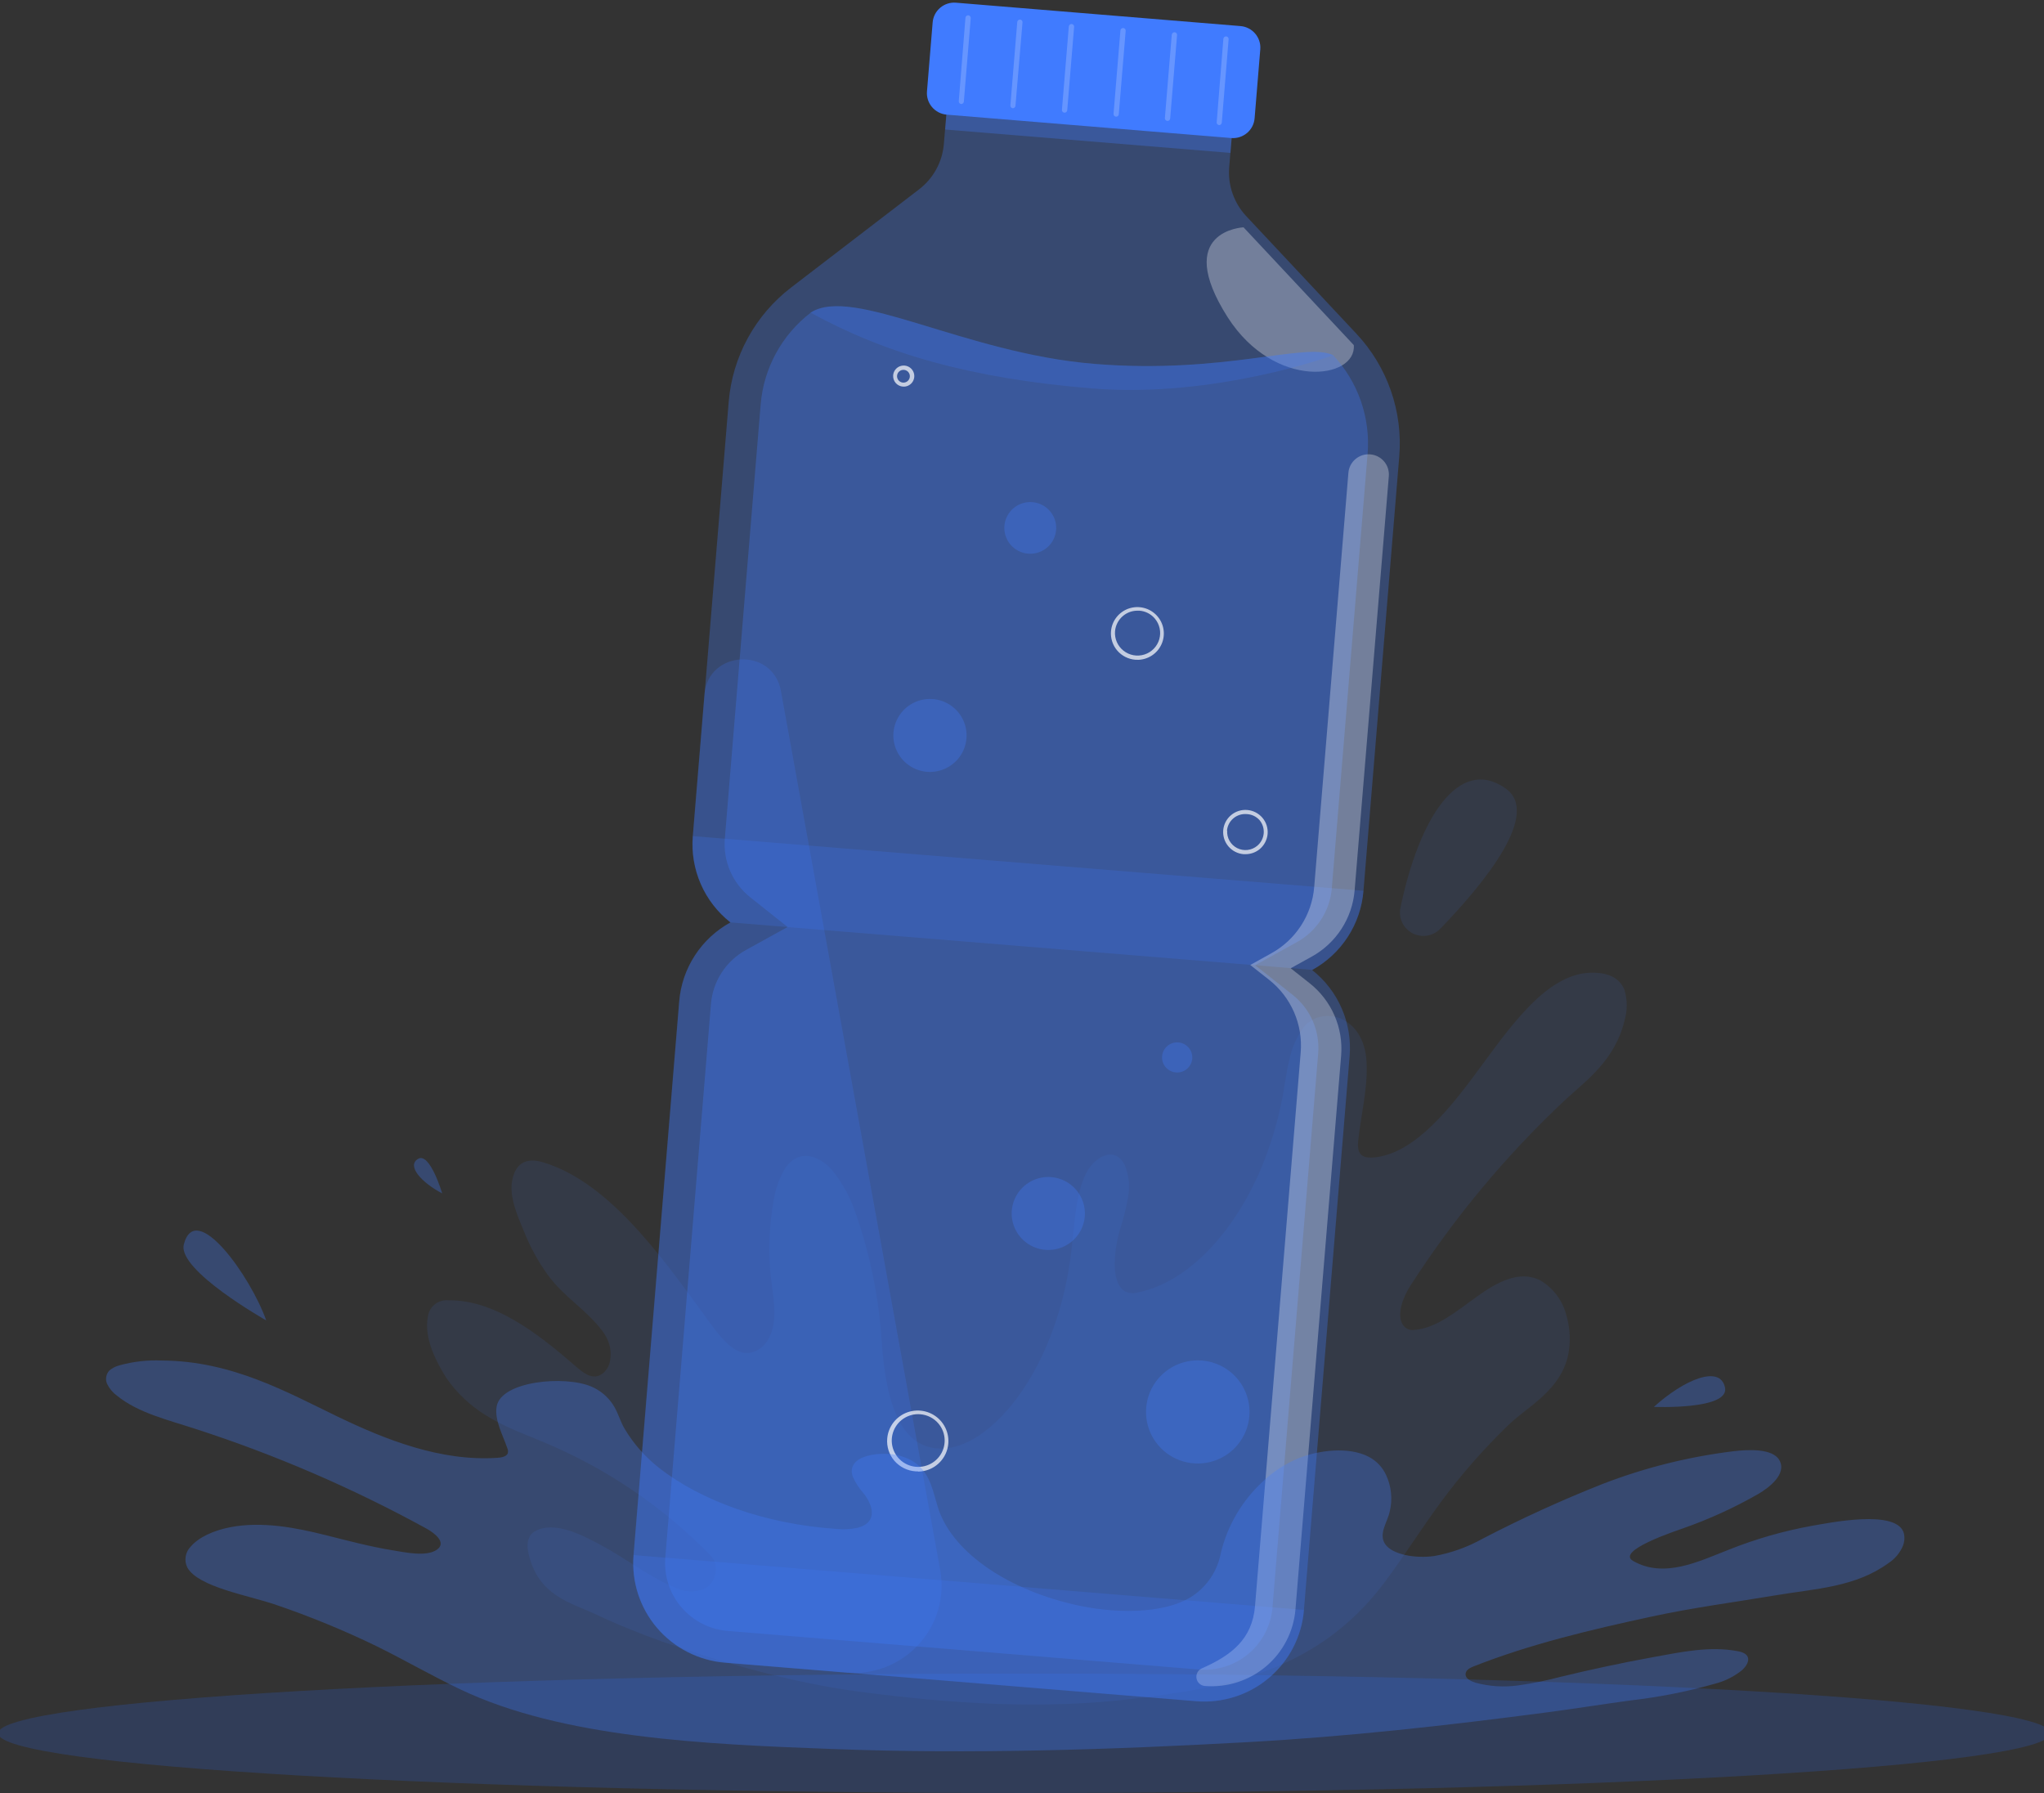 <svg width="570" height="500" viewBox="0 0 570 500" fill="none" xmlns="http://www.w3.org/2000/svg">
<rect x="0" y="0" width="570" height="500" fill="#333333" stroke="none"/>
<g clip-path="url(#clip0_2_4)">
<path d="M285.673 500C443.727 500 571.854 492.546 571.854 483.352C571.854 474.157 443.727 466.703 285.673 466.703C127.619 466.703 -0.509 474.157 -0.509 483.352C-0.509 492.546 127.619 500 285.673 500Z" fill="#313D58"/>
<path opacity="0.1" d="M119.328 367.122C119.505 365.797 120.185 364.59 121.229 363.75C122.272 362.91 123.599 362.501 124.936 362.607C137.571 362.415 149.394 371.313 160.36 380.858C162.796 382.961 165.438 385.138 168.168 382.932C169.013 382.235 169.63 381.303 169.94 380.255C170.412 378.542 170.412 376.733 169.94 375.019C169.533 373.605 168.857 372.281 167.947 371.122C163.18 364.872 157.379 361.871 152.67 355.415C150.033 351.716 147.848 347.717 146.161 343.502C144.685 339.796 141.733 333.81 142.914 328.795C144.228 322.795 148.73 323.309 151.46 324.133C160.095 326.707 168.154 332.84 175.475 340.472C183.283 348.591 190.353 358.371 197.393 368.092C200.05 371.784 202.854 375.578 206.249 376.917C209.644 378.255 213.939 376.093 215.371 370.769C216.803 365.445 215.12 359.327 214.766 354.032C214.292 347.714 214.599 341.362 215.681 335.119C216.161 331.818 217.278 328.642 218.972 325.765C222.78 320.206 228.419 322.162 232.109 326.368C234.925 329.887 237.103 333.869 238.544 338.134C242.685 349.919 245.168 362.218 245.924 374.681C246.485 382.402 247.666 390.447 250.854 396.433C256.005 406.11 265.614 405.345 273.068 400.271C286.042 391.447 296.049 371.504 298.721 349.208C299.591 341.943 299.813 334.09 302.47 328.001C304.787 322.736 310.735 319.177 313.643 324.854C314.814 327.692 315.142 330.806 314.588 333.825C314.067 336.815 313.332 339.764 312.388 342.649C310.912 347.65 309.436 357.018 313.422 359.945C314.016 360.304 314.682 360.53 315.373 360.606C316.064 360.683 316.763 360.607 317.422 360.386C330.469 357.68 342.602 345.443 350.573 328.369C353.46 321.943 355.667 315.235 357.155 308.352C358.115 304.146 358.513 299.631 359.576 295.454C360.257 292.167 361.636 289.063 363.62 286.35C368.698 280.291 380.417 283.144 381.081 296.131C381.48 303.646 379.473 311 378.735 318.353C378.277 322.942 381.126 322.912 383.251 322.765C393.436 321.736 402.439 311.5 410.424 300.852C419.915 288.189 430.424 271.746 443.383 271.261C446.335 271.158 451.25 271.54 453.022 276.085C453.843 278.869 453.843 281.83 453.022 284.615C450.394 295.469 442.69 301.072 436.786 306.44C420.14 321.997 405.499 339.555 393.199 358.709C391.325 361.651 389.391 366.504 391.177 369.387C391.519 369.935 392.019 370.369 392.611 370.631C393.203 370.893 393.861 370.972 394.498 370.857C400.594 370.387 406.306 365.563 411.871 361.562C417.435 357.562 423.753 354.062 429.583 357.077C431.38 358.151 432.946 359.57 434.19 361.252C435.434 362.933 436.331 364.843 436.83 366.872C437.872 370.427 438.039 374.18 437.317 377.814C435.177 387.8 425.922 392.285 420.83 397.212C413.818 403.952 407.399 411.279 401.642 419.111C396.329 426.362 391.31 434.304 385.996 441.422C366.809 466.909 340.241 470.689 316.624 473.645C290.927 476.851 265.171 475.116 239.622 471.748C221.039 469.277 202.722 464.012 184.582 457.761C178.353 455.511 172.168 453.055 166.058 450.143C159.49 447.025 149.822 445.099 147.298 432.818C146.766 430.171 147.386 428.024 149.143 427.038C154.589 423.95 162.353 428.082 167.475 430.803C174.545 434.568 181.246 439.936 188.508 442.834C189.675 443.405 190.947 443.735 192.245 443.803C193.544 443.872 194.844 443.677 196.065 443.231C197.262 442.73 198.248 441.831 198.854 440.686C199.627 439.195 199.816 437.471 199.386 435.848C199.086 434.971 198.58 434.18 197.91 433.539C184.839 420.19 169.222 409.58 151.977 402.33C146.442 399.963 140.789 398.021 135.46 394.668C131.153 392.014 127.436 388.511 124.538 384.373C122.058 380.417 118.073 373.431 119.328 367.122Z" fill="#407BFF"/>
<path opacity="0.1" d="M401.642 259.01C400.656 260.028 399.363 260.698 397.961 260.92C396.558 261.141 395.121 260.902 393.867 260.237C392.613 259.572 391.61 258.519 391.011 257.236C390.411 255.954 390.247 254.511 390.543 253.127C395.635 228.493 406.705 210.579 419.871 219.874C429.701 226.801 414.291 245.906 401.642 259.01Z" fill="#407BFF"/>
<path opacity="0.3" d="M365.923 270.511C369.95 268.296 373.363 265.123 375.859 261.273C378.355 257.424 379.855 253.018 380.225 248.45L390.203 127.338C390.721 121.112 389.926 114.847 387.869 108.946C385.813 103.044 382.54 97.637 378.262 93.07L347.517 60.259C345.825 58.444 344.531 56.3 343.715 53.96C342.899 51.621 342.581 49.138 342.779 46.669L344.255 28.933L264.684 22.417L263.208 40.154C263.004 42.622 262.286 45.02 261.099 47.196C259.912 49.371 258.283 51.275 256.315 52.788L220.596 80.187C215.63 84 211.519 88.804 208.525 94.293C205.531 99.781 203.72 105.831 203.209 112.057L193.216 233.17C192.838 237.732 193.599 242.316 195.43 246.514C197.261 250.712 200.106 254.393 203.71 257.23C199.684 259.444 196.271 262.617 193.778 266.467C191.284 270.317 189.788 274.723 189.423 279.291L176.685 433.715C176.085 441.057 178.434 448.336 183.216 453.953C187.998 459.57 194.823 463.066 202.19 463.674L333.554 474.424C337.202 474.724 340.874 474.306 344.359 473.191C347.845 472.077 351.076 470.29 353.868 467.931C356.66 465.572 358.958 462.689 360.632 459.445C362.305 456.201 363.321 452.66 363.62 449.025L376.358 294.601C376.748 290.04 375.999 285.453 374.178 281.25C372.357 277.046 369.521 273.357 365.923 270.511Z" fill="#407BFF"/>
<path opacity="0.3" d="M264.707 22.444L263.578 36.12L343.132 42.637L344.26 28.962L264.707 22.444Z" fill="#407BFF"/>
<path opacity="0.3" d="M377.524 96.232L346.779 63.391C346.779 63.391 326.956 64.244 342.351 88.467C355.473 108.954 378.336 105.762 377.524 96.232Z" fill="white"/>
<path opacity="0.2" d="M176.7 433.656C176.1 440.998 178.449 448.277 183.231 453.894C188.013 459.512 194.838 463.008 202.205 463.615L333.569 474.366C337.217 474.666 340.889 474.247 344.374 473.133C347.86 472.018 351.091 470.231 353.883 467.872C356.675 465.514 358.973 462.63 360.646 459.386C362.32 456.142 363.335 452.602 363.635 448.966L176.7 433.656Z" fill="#407BFF"/>
<path opacity="0.3" d="M371.783 99.071C375.216 102.739 377.843 107.082 379.495 111.82C381.147 116.558 381.788 121.588 381.377 126.588L371.399 247.715C371.139 250.829 370.111 253.83 368.407 256.452C366.702 259.075 364.373 261.237 361.628 262.746L350.012 269.158L360.417 277.379C362.879 279.313 364.823 281.823 366.075 284.687C367.326 287.551 367.847 290.679 367.591 293.792L354.853 448.216C354.443 453.221 352.057 457.859 348.219 461.112C344.381 464.366 339.404 465.969 334.381 465.571L203.017 454.82C200.522 454.623 198.091 453.938 195.862 452.805C193.633 451.672 191.649 450.112 190.025 448.215C188.401 446.318 187.168 444.121 186.396 441.749C185.624 439.378 185.328 436.877 185.526 434.392L198.264 279.968C198.518 276.852 199.542 273.848 201.245 271.223C202.947 268.598 205.275 266.433 208.02 264.922L219.637 258.51L209.305 250.289C206.843 248.355 204.899 245.844 203.647 242.981C202.396 240.117 201.875 236.989 202.131 233.876L212.124 112.763C212.538 107.763 213.995 102.905 216.402 98.498C218.809 94.091 222.113 90.234 226.101 87.173C237.909 79.569 268.905 98.497 305.2 101.468C341.495 104.439 364.196 95.261 371.783 99.071Z" fill="#407BFF"/>
<path opacity="0.2" d="M305.126 101.483C268.846 98.541 237.821 79.569 226.013 87.173C246.677 98.497 270.293 105.512 304.551 108.321C338.809 111.13 371.783 99.071 371.783 99.071C364.196 95.261 341.406 104.468 305.126 101.483Z" fill="#407BFF"/>
<path opacity="0.2" d="M193.231 233.17C192.853 237.732 193.614 242.316 195.445 246.514C197.276 250.712 200.12 254.393 203.725 257.23L365.923 270.467C369.949 268.252 373.363 265.079 375.859 261.229C378.355 257.38 379.855 252.974 380.225 248.406L193.231 233.17Z" fill="#407BFF"/>
<path d="M345.923 7.271L266.592 0.752C263.269 0.479 260.355 2.942 260.083 6.253L258.501 25.484C258.228 28.795 260.701 31.701 264.024 31.974L343.355 38.492C346.678 38.766 349.593 36.303 349.865 32.992L351.447 13.761C351.719 10.45 349.246 7.544 345.923 7.271Z" fill="#407BFF"/>
<path opacity="0.2" d="M268.049 29.006C267.952 28.999 267.858 28.972 267.771 28.928C267.684 28.884 267.607 28.824 267.544 28.75C267.481 28.676 267.433 28.59 267.403 28.498C267.373 28.406 267.362 28.309 267.37 28.212L269.23 4.945C269.246 4.75 269.339 4.57 269.488 4.443C269.637 4.316 269.831 4.253 270.027 4.269C270.223 4.285 270.404 4.377 270.532 4.526C270.659 4.675 270.722 4.868 270.706 5.063L268.787 28.315C268.776 28.502 268.693 28.678 268.556 28.807C268.419 28.935 268.238 29.006 268.049 29.006Z" fill="white"/>
<path opacity="0.2" d="M282.44 30.183C282.343 30.175 282.249 30.149 282.162 30.105C282.075 30.061 281.998 30 281.935 29.926C281.872 29.853 281.824 29.767 281.794 29.675C281.764 29.582 281.753 29.485 281.761 29.389L283.68 6.137C283.699 5.943 283.793 5.764 283.941 5.638C284.09 5.512 284.282 5.448 284.477 5.46C284.574 5.468 284.668 5.494 284.754 5.538C284.84 5.582 284.916 5.643 284.978 5.717C285.04 5.791 285.086 5.877 285.114 5.969C285.142 6.062 285.152 6.159 285.141 6.254L283.178 29.506C283.16 29.69 283.075 29.86 282.939 29.985C282.803 30.11 282.625 30.18 282.44 30.183Z" fill="white"/>
<path opacity="0.2" d="M296.816 31.418C296.719 31.411 296.625 31.384 296.538 31.34C296.451 31.296 296.374 31.236 296.311 31.162C296.248 31.088 296.2 31.003 296.17 30.91C296.141 30.818 296.129 30.721 296.138 30.624L298.056 7.372C298.079 7.18 298.173 7.003 298.321 6.877C298.469 6.752 298.659 6.687 298.853 6.696C298.95 6.703 299.045 6.729 299.132 6.773C299.218 6.817 299.296 6.878 299.359 6.952C299.422 7.026 299.47 7.111 299.499 7.204C299.529 7.296 299.54 7.393 299.532 7.49L297.614 30.742C297.606 30.838 297.58 30.933 297.535 31.019C297.491 31.105 297.43 31.182 297.356 31.245C297.282 31.308 297.196 31.356 297.104 31.385C297.011 31.415 296.913 31.426 296.816 31.418Z" fill="white"/>
<path opacity="0.2" d="M311.207 32.536C311.11 32.529 311.016 32.502 310.929 32.458C310.842 32.414 310.765 32.353 310.702 32.279C310.639 32.206 310.591 32.12 310.561 32.028C310.532 31.936 310.52 31.838 310.529 31.742L312.447 8.49C312.466 8.296 312.56 8.117 312.708 7.991C312.857 7.865 313.049 7.801 313.244 7.813C313.341 7.821 313.435 7.847 313.521 7.891C313.607 7.936 313.683 7.996 313.745 8.071C313.807 8.145 313.853 8.23 313.881 8.322C313.909 8.415 313.919 8.512 313.909 8.607L311.99 31.859C311.984 31.955 311.959 32.049 311.917 32.136C311.874 32.222 311.815 32.299 311.742 32.362C311.669 32.425 311.584 32.473 311.492 32.503C311.401 32.533 311.304 32.544 311.207 32.536Z" fill="white"/>
<path opacity="0.2" d="M325.525 33.712C325.428 33.705 325.333 33.679 325.246 33.635C325.16 33.591 325.083 33.53 325.019 33.456C324.956 33.382 324.909 33.297 324.879 33.205C324.849 33.112 324.838 33.015 324.846 32.918L326.765 9.666C326.79 9.475 326.886 9.301 327.033 9.176C327.18 9.051 327.368 8.985 327.562 8.99C327.659 8.997 327.753 9.024 327.84 9.068C327.927 9.112 328.004 9.172 328.067 9.246C328.13 9.32 328.178 9.406 328.208 9.498C328.237 9.59 328.249 9.687 328.241 9.784L326.322 33.036C326.316 33.133 326.291 33.229 326.248 33.316C326.204 33.403 326.143 33.481 326.069 33.544C325.994 33.608 325.908 33.655 325.814 33.684C325.721 33.713 325.622 33.723 325.525 33.712Z" fill="white"/>
<path opacity="0.2" d="M339.975 34.889C339.878 34.882 339.783 34.855 339.696 34.811C339.61 34.767 339.533 34.706 339.469 34.633C339.406 34.559 339.358 34.473 339.329 34.381C339.299 34.289 339.288 34.191 339.296 34.095L341.156 10.828C341.174 10.634 341.268 10.456 341.417 10.329C341.565 10.203 341.758 10.139 341.953 10.152C342.146 10.17 342.324 10.264 342.448 10.413C342.573 10.562 342.633 10.753 342.617 10.946L340.713 34.212C340.695 34.396 340.609 34.566 340.473 34.691C340.337 34.816 340.16 34.886 339.975 34.889Z" fill="white"/>
<path opacity="0.2" d="M217.777 192.711C215.533 180.342 197.452 181.224 196.419 193.74L193.172 233.17C192.794 237.732 193.554 242.316 195.385 246.514C197.216 250.712 200.061 254.393 203.666 257.23C199.64 259.444 196.227 262.617 193.733 266.467C191.24 270.317 189.744 274.723 189.378 279.291L176.641 433.715C176.04 441.057 178.39 448.336 183.172 453.953C187.954 459.57 194.778 463.066 202.146 463.674L236.094 466.453C239.834 466.758 243.594 466.203 247.085 464.829C250.575 463.456 253.702 461.302 256.224 458.533C258.746 455.765 260.596 452.455 261.63 448.861C262.664 445.267 262.856 441.484 262.19 437.804L217.777 192.711Z" fill="#407BFF"/>
<path opacity="0.3" d="M348.403 394.918C348.168 397.753 347.096 400.455 345.321 402.682C343.545 404.91 341.147 406.563 338.429 407.433C335.711 408.302 332.795 408.349 330.051 407.568C327.306 406.786 324.855 405.212 323.008 403.043C321.162 400.874 320.002 398.208 319.675 395.382C319.349 392.556 319.871 389.697 321.175 387.167C322.479 384.637 324.507 382.548 327.002 381.166C329.497 379.784 332.347 379.17 335.192 379.402C339.008 379.717 342.542 381.528 345.019 384.437C347.496 387.346 348.713 391.116 348.403 394.918Z" fill="#407BFF"/>
<path opacity="0.3" d="M302.514 339.222C302.349 341.229 301.591 343.142 300.336 344.719C299.08 346.296 297.383 347.467 295.46 348.083C293.537 348.699 291.473 348.733 289.53 348.18C287.588 347.628 285.853 346.514 284.546 344.979C283.239 343.444 282.418 341.557 282.187 339.557C281.956 337.557 282.325 335.534 283.249 333.743C284.172 331.953 285.607 330.475 287.374 329.497C289.14 328.52 291.157 328.086 293.171 328.251C295.868 328.476 298.366 329.757 300.117 331.813C301.868 333.87 302.73 336.534 302.514 339.222Z" fill="#407BFF"/>
<path opacity="0.3" d="M259.813 215.257C257.796 215.35 255.797 214.846 254.067 213.808C252.338 212.769 250.956 211.244 250.096 209.423C249.237 207.603 248.938 205.569 249.238 203.58C249.537 201.59 250.422 199.734 251.78 198.245C253.138 196.756 254.909 195.702 256.868 195.215C258.827 194.728 260.887 194.831 262.788 195.511C264.688 196.19 266.344 197.416 267.546 199.032C268.748 200.649 269.442 202.584 269.54 204.594C269.606 205.931 269.406 207.267 268.952 208.527C268.499 209.787 267.8 210.945 266.896 211.936C265.993 212.926 264.902 213.729 263.687 214.299C262.471 214.869 261.155 215.194 259.813 215.257Z" fill="#407BFF"/>
<path opacity="0.3" d="M287.665 154.413C286.236 154.485 284.817 154.131 283.588 153.399C282.36 152.666 281.378 151.586 280.766 150.297C280.154 149.007 279.94 147.566 280.151 146.155C280.361 144.744 280.988 143.427 281.95 142.371C282.913 141.315 284.168 140.567 285.557 140.223C286.946 139.878 288.407 139.952 289.754 140.435C291.101 140.919 292.274 141.789 293.124 142.937C293.974 144.085 294.463 145.458 294.529 146.883C294.617 148.788 293.944 150.65 292.658 152.061C291.372 153.472 289.576 154.318 287.665 154.413Z" fill="#407BFF"/>
<path opacity="0.3" d="M332.477 295.233C332.407 296.061 332.092 296.851 331.573 297.501C331.053 298.151 330.352 298.634 329.557 298.887C328.762 299.14 327.91 299.153 327.108 298.925C326.306 298.696 325.59 298.235 325.05 297.601C324.511 296.967 324.172 296.188 324.077 295.362C323.981 294.537 324.133 293.701 324.514 292.961C324.895 292.222 325.487 291.611 326.216 291.207C326.945 290.802 327.778 290.622 328.61 290.689C329.726 290.783 330.76 291.314 331.485 292.165C332.21 293.017 332.567 294.12 332.477 295.233Z" fill="#407BFF"/>
<path opacity="0.7" d="M256.02 410.302H255.311C254.181 410.224 253.077 409.925 252.064 409.42C251.051 408.915 250.148 408.215 249.407 407.36C248.679 406.509 248.128 405.522 247.786 404.456C247.444 403.391 247.318 402.268 247.415 401.154C247.552 399.506 248.168 397.934 249.188 396.629C250.207 395.324 251.586 394.343 253.155 393.806C254.724 393.269 256.417 393.199 258.026 393.604C259.635 394.009 261.09 394.872 262.215 396.088C263.34 397.304 264.085 398.82 264.36 400.45C264.634 402.081 264.427 403.756 263.762 405.271C263.097 406.786 262.004 408.075 260.616 408.982C259.228 409.888 257.606 410.372 255.946 410.375L256.02 410.302ZM256.02 394.359C254.341 394.367 252.716 394.946 251.411 395.999C250.107 397.052 249.202 398.516 248.845 400.151C248.488 401.785 248.702 403.492 249.45 404.989C250.198 406.487 251.436 407.685 252.959 408.387C254.483 409.089 256.202 409.253 257.831 408.85C259.46 408.448 260.904 407.505 261.922 406.175C262.941 404.846 263.474 403.21 263.434 401.538C263.394 399.865 262.784 398.257 261.702 396.977C261.073 396.233 260.301 395.621 259.432 395.177C258.563 394.733 257.614 394.465 256.64 394.389L256.02 394.359Z" fill="white"/>
<path opacity="0.7" d="M347.311 238.2H346.794C345.155 238.065 343.636 237.287 342.571 236.039C341.506 234.79 340.981 233.171 341.111 231.537C341.247 229.901 342.029 228.385 343.285 227.324C344.542 226.262 346.17 225.741 347.812 225.875C349.452 226.01 350.97 226.787 352.036 228.036C353.101 229.285 353.626 230.904 353.495 232.537C353.355 234.173 352.576 235.689 351.325 236.758C350.201 237.698 348.778 238.209 347.311 238.2ZM342.218 231.596C342.145 232.596 342.37 233.596 342.864 234.469C343.359 235.342 344.102 236.05 344.999 236.504C345.896 236.958 346.908 237.138 347.908 237.021C348.907 236.904 349.85 236.495 350.617 235.846C351.129 235.414 351.55 234.885 351.857 234.291C352.164 233.696 352.35 233.046 352.405 232.38C352.46 231.713 352.382 231.042 352.177 230.406C351.971 229.769 351.642 229.179 351.207 228.669C350.756 228.174 350.211 227.773 349.602 227.49C348.994 227.207 348.335 227.048 347.665 227.022C346.997 226.966 346.324 227.041 345.686 227.245C345.047 227.448 344.455 227.775 343.943 228.207C343.432 228.638 343.011 229.167 342.705 229.761C342.399 230.355 342.213 231.004 342.159 231.67L342.218 231.596Z" fill="white"/>
<path opacity="0.7" d="M251.946 107.806H251.725C250.963 107.731 250.259 107.364 249.763 106.783C249.268 106.201 249.018 105.45 249.068 104.689C249.105 104.116 249.31 103.568 249.656 103.11C250.002 102.652 250.475 102.305 251.017 102.111C251.559 101.918 252.145 101.886 252.705 102.02C253.264 102.154 253.772 102.449 254.166 102.866C254.56 103.284 254.822 103.808 254.922 104.373C255.021 104.937 254.952 105.519 254.724 106.045C254.496 106.571 254.119 107.02 253.638 107.335C253.158 107.651 252.595 107.82 252.02 107.821L251.946 107.806ZM250.16 104.777C250.132 105.127 250.209 105.478 250.381 105.785C250.553 106.091 250.812 106.341 251.126 106.501C251.44 106.661 251.795 106.725 252.145 106.685C252.495 106.645 252.826 106.502 253.095 106.275C253.364 106.048 253.56 105.746 253.657 105.408C253.755 105.071 253.749 104.712 253.642 104.377C253.535 104.042 253.331 103.746 253.055 103.527C252.78 103.308 252.445 103.175 252.094 103.144C251.859 103.122 251.622 103.147 251.396 103.218C251.171 103.288 250.962 103.403 250.782 103.555C250.602 103.707 250.454 103.893 250.347 104.103C250.24 104.313 250.177 104.542 250.16 104.777Z" fill="white"/>
<path opacity="0.7" d="M317.215 183.975H316.595C315.623 183.899 314.676 183.632 313.809 183.189C312.941 182.746 312.17 182.137 311.54 181.396C310.91 180.655 310.434 179.797 310.139 178.871C309.844 177.945 309.735 176.971 309.82 176.003C309.946 174.583 310.483 173.23 311.367 172.109C312.251 170.988 313.442 170.147 314.797 169.688C316.152 169.229 317.611 169.173 318.997 169.526C320.383 169.878 321.637 170.625 322.605 171.674C323.573 172.724 324.214 174.031 324.45 175.437C324.686 176.843 324.507 178.288 323.934 179.594C323.362 180.9 322.42 182.013 321.225 182.796C320.029 183.579 318.631 183.998 317.2 184.004L317.215 183.975ZM317.215 170.297C315.729 170.29 314.29 170.812 313.156 171.768C311.881 172.842 311.085 174.375 310.942 176.033C310.859 177.061 311.031 178.094 311.443 179.04C311.856 179.986 312.496 180.817 313.307 181.458C314.119 182.099 315.076 182.531 316.094 182.716C317.113 182.901 318.161 182.833 319.147 182.518C320.133 182.203 321.026 181.651 321.747 180.911C322.468 180.17 322.995 179.264 323.281 178.273C323.567 177.281 323.604 176.235 323.387 175.226C323.171 174.217 322.709 173.277 322.041 172.488C321.507 171.857 320.852 171.339 320.115 170.962C319.377 170.586 318.572 170.36 317.746 170.297H317.215Z" fill="white"/>
<path opacity="0.3" d="M377.76 248.274L387.295 132.779C387.356 132.041 387.27 131.299 387.042 130.594C386.815 129.889 386.45 129.236 385.969 128.672C385.488 128.108 384.899 127.644 384.238 127.306C383.577 126.969 382.855 126.765 382.115 126.705C381.375 126.643 380.63 126.727 379.923 126.952C379.216 127.177 378.56 127.539 377.994 128.017C377.427 128.496 376.961 129.081 376.622 129.739C376.283 130.397 376.078 131.115 376.019 131.853L366.484 247.347C366.174 251.187 364.912 254.889 362.813 258.123C360.713 261.357 357.841 264.022 354.454 265.878L348.654 269.099L353.864 273.202C356.901 275.586 359.298 278.681 360.843 282.212C362.388 285.743 363.033 289.6 362.72 293.439L349.982 447.863C349.215 457.129 343.37 461.644 335.148 465.247C334.627 465.48 334.197 465.879 333.928 466.381C333.658 466.883 333.563 467.46 333.657 468.021C333.752 468.583 334.031 469.098 334.45 469.485C334.869 469.871 335.406 470.109 335.975 470.159C342.171 470.664 348.315 468.696 353.056 464.689C357.797 460.682 360.747 454.964 361.259 448.79L373.997 294.366C374.312 290.526 373.669 286.669 372.124 283.137C370.578 279.606 368.179 276.511 365.141 274.129L359.93 270.011L365.731 266.805C369.115 264.945 371.985 262.28 374.084 259.047C376.183 255.813 377.446 252.112 377.76 248.274Z" fill="white"/>
<path opacity="0.3" d="M530.969 427.759C529.375 420.552 509.479 424.818 505.361 425.479C497.359 426.926 489.526 429.178 481.981 432.2C473.671 435.451 464.018 440.23 455.413 435.289C450.439 432.436 467.708 426.803 469.272 426.229C476.612 423.66 483.697 420.421 490.438 416.552C493.169 414.934 498.453 411.066 496.18 407.14C494.291 403.889 487.516 404.198 483.398 404.698C470.919 406.221 458.679 409.279 446.955 413.802C435.553 418.315 424.39 423.406 413.509 429.053C409.294 431.423 404.708 433.068 399.945 433.921C394.749 434.657 388.388 433.554 386.336 430.686C384.284 427.818 386.926 424.465 387.531 421.582C388.388 418.136 388.028 414.501 386.513 411.287C385.509 409.133 383.824 407.366 381.716 406.257C376.092 403.316 367.591 404.404 361.938 406.728C358.274 408.274 354.927 410.477 352.063 413.228C346.294 418.579 342.246 425.514 340.432 433.156C339.975 435.55 339.049 437.83 337.707 439.867C336.365 441.903 334.633 443.656 332.61 445.025C324.698 450.334 310.204 450.025 299.119 447.363C279.769 442.79 265.009 432.098 261.452 420.023C259.725 414.273 258.883 408.257 251.12 406.007C246.101 404.536 235.592 405.566 237.836 411.89C238.65 413.623 239.714 415.228 240.994 416.655C243.046 419.346 245.23 424.42 239.134 426.053C237.161 426.47 235.132 426.57 233.127 426.347C213.526 425.038 195.489 418.523 183.799 409.346C179.988 406.362 176.756 402.708 174.264 398.565C172.877 396.286 172.375 393.83 170.855 391.58C169.402 389.414 167.352 387.713 164.951 386.682C157.423 383.461 139.741 385.138 138.501 392.197C137.837 396.021 140.228 400.168 141.453 403.801C141.673 404.259 141.725 404.779 141.6 405.272C141.246 406.198 139.844 406.463 138.648 406.537C122.84 407.581 107.505 401.463 94.236 395.08C80.184 388.315 64.716 379.505 45.188 379.402C41.15 379.218 37.109 379.68 33.218 380.77C32.233 381.032 31.316 381.503 30.531 382.152C30.054 382.647 29.737 383.274 29.622 383.95C29.506 384.627 29.596 385.322 29.882 385.947C30.516 387.242 31.458 388.363 32.627 389.212C38.531 394.006 46.797 395.948 54.339 398.418C76.717 405.646 98.354 414.978 118.959 426.288C121.04 427.45 124.73 430.141 121.807 432.171C118.885 434.201 112.951 432.892 109.453 432.318C103.106 431.289 97.01 429.641 90.826 428.097C82.649 426.038 73.114 424.17 64.258 425.876C59.579 426.774 55.402 428.685 53.203 431.274C52.445 432.031 51.946 433.007 51.776 434.063C51.606 435.119 51.775 436.202 52.258 437.157C55.299 442.554 69.158 444.878 76.73 447.452C86.425 450.749 95.904 454.644 105.114 459.114C112.981 462.997 120.287 467.247 128.257 471.057C156.729 484.661 196.493 486.411 232.05 487.734C270.647 489.205 309.422 487.955 347.916 485.822C375.96 484.263 403.487 481.19 430.97 477.572C438.867 476.542 446.719 475.277 454.586 474.204C462.572 473.292 470.47 471.732 478.202 469.542C480.98 468.836 483.573 467.541 485.804 465.747C487.914 463.791 488.578 461.232 484.8 460.497C476.889 458.923 468.741 460.717 461.007 462.115C452.328 463.703 443.728 465.532 435.206 467.6C431.322 468.633 427.379 469.433 423.398 469.998C419.398 470.557 415.324 470.297 411.428 469.233C410.159 468.836 408.771 468.13 408.697 467.012C408.624 465.894 409.686 465.188 410.779 464.762C426.705 458.467 443.619 454.467 460.652 450.79C472.21 448.29 483.973 446.76 495.619 444.804C506.231 443.025 517.419 442.613 526.615 435.907C528.445 434.729 529.867 433.02 530.689 431.009C531.088 429.974 531.185 428.847 530.969 427.759Z" fill="#407BFF"/>
<path opacity="0.3" d="M74.236 368.21C69.911 355.959 54.502 334.266 51.254 347.076C49.513 354.268 74.236 368.21 74.236 368.21Z" fill="#407BFF"/>
<path opacity="0.3" d="M461.213 392.329C469.449 384.844 479.722 380.388 481.051 386.976C482.291 393.211 461.213 392.329 461.213 392.329Z" fill="#407BFF"/>
<path opacity="0.3" d="M123.313 332.795C117.674 329.853 113.276 325.133 116.582 323.162C119.888 321.192 123.313 332.795 123.313 332.795Z" fill="#407BFF"/>
</g>
<defs>
<clipPath id="clip0_2_4">
<rect width="570" height="500" fill="white"/>
</clipPath>
</defs>
</svg>
